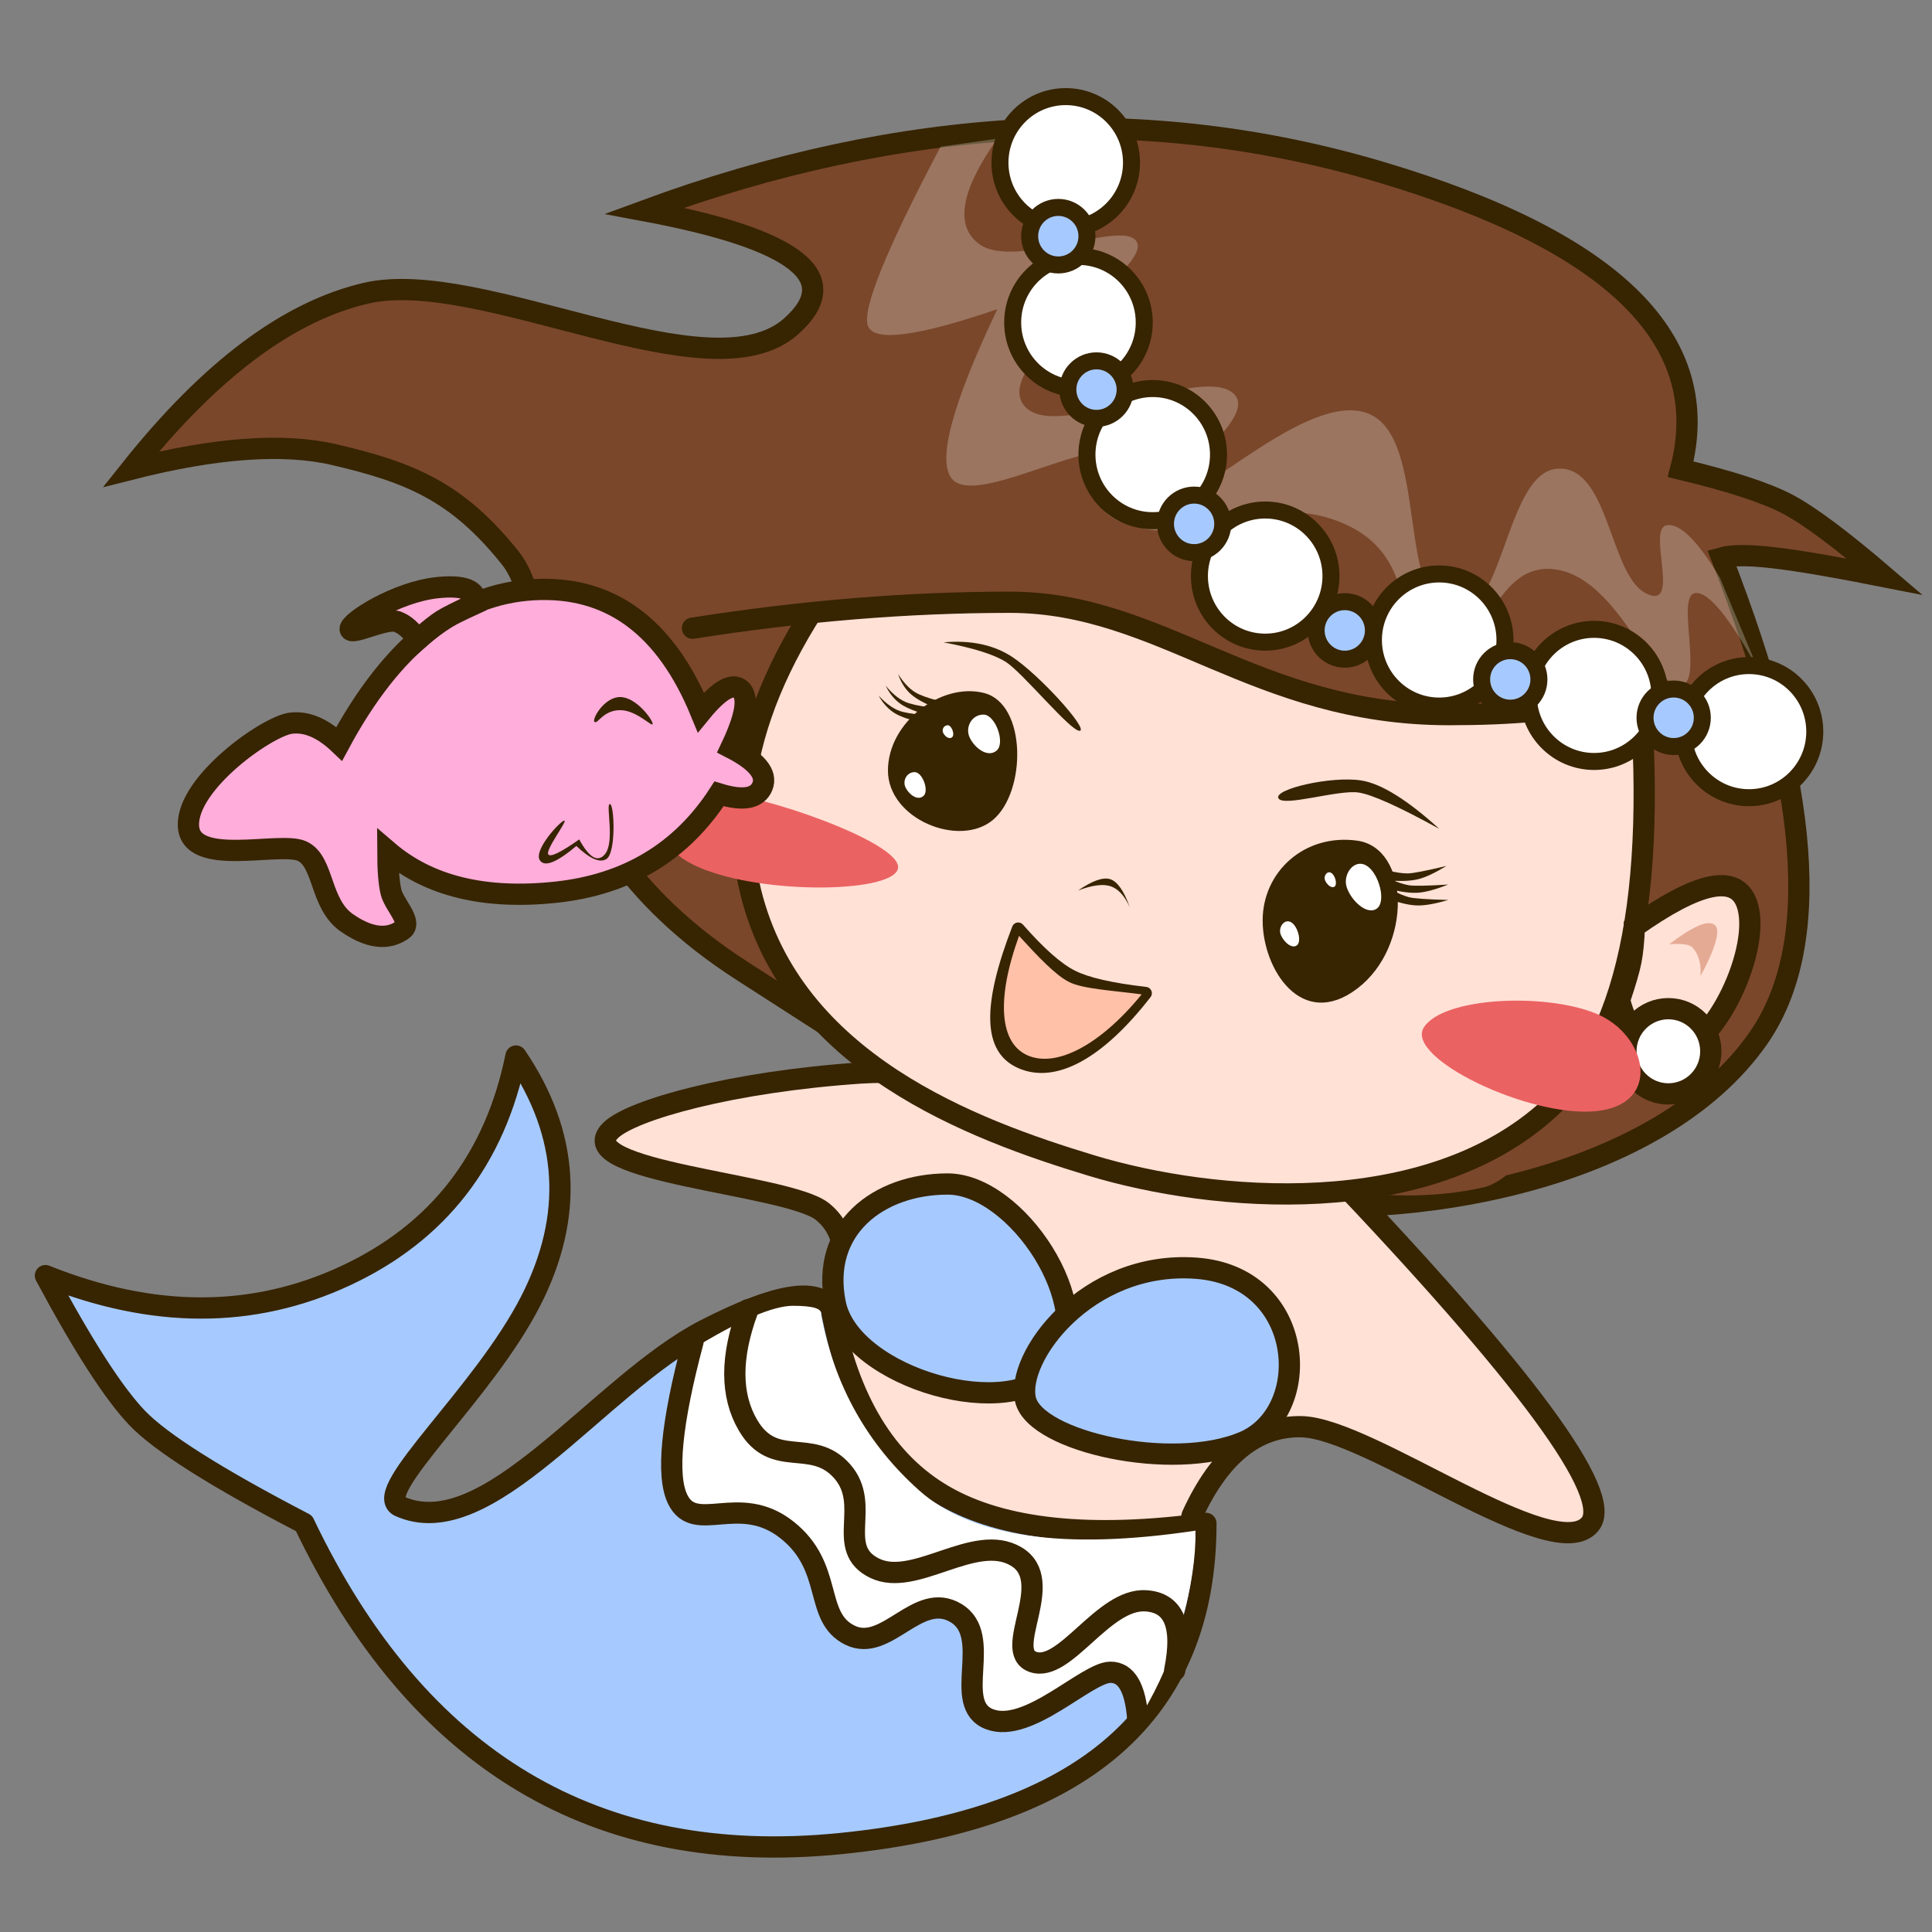 <?xml version="1.0" encoding="UTF-8"?>
<svg width="300px" height="300px" viewBox="0 0 300 300" version="1.1" xmlns="http://www.w3.org/2000/svg" xmlns:xlink="http://www.w3.org/1999/xlink">
    <rect x="0" y="0" width="300" height="300" fill="#808080" stroke="none"/>
    <!-- Generator: Sketch 49 (51002) - http://www.bohemiancoding.com/sketch -->
    <title>双鱼座</title>
    <desc>Created with Sketch.</desc>
    <defs></defs>
    <g id="双鱼座" stroke="none" stroke-width="1" fill="none" fill-rule="evenodd">
        <g id="双鱼座-copy" transform="translate(7, 15)">
            <path d="M253.967,57.862 C261.68,59.707 267.218,61.514 270.579,63.283 C273.939,65.053 278.972,68.81 285.675,74.554 C278.017,73.038 272.278,72.057 268.456,71.614 C264.635,71.17 261.935,71.17 260.357,71.614 C274.155,107.076 276.027,131.972 265.975,146.302 C250.897,167.797 212.998,175.176 184.825,171.47 C156.652,167.764 144.497,159.059 108.274,135.785 C72.051,112.51 80.431,81.886 72.214,71.614 C63.998,61.341 56.744,58.364 44.912,55.601 C37.024,53.759 26.495,54.513 13.326,57.862 C25.588,42.462 37.739,33.356 49.779,30.542 C67.839,26.321 103.238,46.969 115.874,35.649 C124.298,28.102 116.695,22.125 93.066,17.717 C133.155,2.945 171.306,0.959 207.518,11.758 C243.73,22.557 259.213,37.925 253.967,57.862 Z" id="Path-168" stroke="#372400" stroke-width="3.3" fill="#7A472B"></path>
            <path d="M199.099,166.228 C230.014,198.643 243.618,217.124 239.909,221.67 C234.347,228.49 205.672,206.768 195.103,206.539 C188.058,206.386 182.394,210.983 178.114,220.329 L174.568,237.331 L120.67,232.849 L122.804,187.7 C125.001,180.836 124.29,175.971 120.67,173.104 C115.241,168.803 81.185,166.96 87.838,160.51 C91.137,157.312 106.739,152.951 126.694,151.613 C131.277,151.306 137.814,151.653 146.306,152.653 L199.099,166.228 Z" id="Path-163" stroke="#372400" stroke-width="3.3" fill="#FFE1D6" stroke-linecap="round" stroke-linejoin="round"></path>
            <path d="M122.058,188.187 C124.682,202.368 130.556,212.074 139.681,217.305 C148.805,222.536 162.329,223.95 180.252,221.549 C180.252,250.929 161.317,267.505 123.449,271.276 C85.58,275.047 57.833,258.471 40.208,221.549 C26.566,214.452 17.919,208.984 14.267,205.146 C10.615,201.307 5.877,193.951 0.055,183.078 C16.773,189.783 32.317,189.783 46.686,183.078 C61.054,176.373 69.867,165.008 73.123,148.982 C81.388,161.132 82.151,173.805 75.413,187.003 C67.984,201.554 50.8,216.419 54.933,218.836 C68.632,225.23 85.989,200 102.423,191.539 C113.379,185.898 119.924,184.781 122.058,188.187 Z" id="Path-165" stroke="#372400" stroke-width="3.3" fill="#A6CAFF" stroke-linecap="round" stroke-linejoin="round"></path>
            <path d="M156.984,197.089 C163.43,187.877 150.89,168.852 140.146,168.852 C129.402,168.852 120.315,175.816 122.716,187.448 C125.118,199.08 150.537,206.3 156.984,197.089 Z" id="Path-167" stroke="#372400" stroke-width="3.3" fill="#A6CAFF"></path>
            <path d="M152.259,202.416 C150.59,195.925 161.672,180.663 178.763,181.93 C195.855,183.198 197.104,204.232 186.1,208.907 C175.097,213.581 153.928,208.907 152.259,202.416 Z" id="Path-166" stroke="#372400" stroke-width="3.3" fill="#A6CAFF"></path>
            <path d="M232.188,94.968 C236.185,102.909 237.737,108.713 236.841,112.381 C235.946,116.049 232.924,122.623 227.774,132.104 C215.972,138.336 206.911,143.752 200.592,148.352 C194.272,152.952 188.169,159.355 182.281,167.56 C188.475,167.33 193.807,166.774 198.275,165.892 C202.743,165.01 209.632,162.959 218.94,159.739 C214.902,162.756 211.719,164.807 209.391,165.892 C207.062,166.976 203.357,168.134 198.275,169.366 C207.563,171.052 215.932,171.052 223.384,169.366 C230.836,167.679 244.382,146.682 264.024,106.374 L232.188,94.968 Z" id="Path-169" fill="#7A472B"></path>
            <path d="M129.252,66.39 C111.768,86.776 105.206,105.809 109.568,123.489 C116.11,150.01 143.896,160.366 162.559,166.008 C181.222,171.65 214.491,174.647 233.591,157.107 C246.325,145.413 250.799,121.509 247.013,85.395 L129.252,66.39 Z" id="Path-170" stroke="#372400" stroke-width="3.3" fill="#FFE1D6"></path>
            <path d="M247.251,91.178 C232.622,95.733 219.388,97.385 207.548,96.136 C189.788,94.262 182.014,82.323 157.139,79.427 C140.555,77.497 120.915,78.824 98.219,83.409 L112.208,55.779 L209.561,45.353 L254.396,68.905 L247.251,91.178 Z" id="Path-171" fill="#7A472B"></path>
            <path d="M160.684,98.472 C161.988,98.203 154.348,89.714 150.098,86.957 C147.264,85.119 143.736,84.379 139.511,84.738 C144.209,85.634 147.447,86.659 149.225,87.812 C151.892,89.542 159.381,98.742 160.684,98.472 Z" id="Path-172" fill="#372400"></path>
            <path d="M191.511,108.95 C190.783,107.531 199.716,105.466 204.362,106.189 C207.46,106.67 211.505,109.178 216.499,113.712 C210.263,110.276 206.092,108.394 203.984,108.067 C200.823,107.575 192.238,110.369 191.511,108.95 Z" id="Path-173" fill="#372400"></path>
            <path d="M203.755,115.54 C195.577,114.401 189.064,120.351 189.064,127.935 C189.064,135.518 195.138,145.05 203.755,138.504 C212.373,131.958 211.933,116.678 203.755,115.54 Z" id="Path-174" fill="#372400"></path>
            <path d="M205.221,119.431 C203.315,118.26 201.54,120.679 202.076,122.628 C202.612,124.578 205.081,127.145 206.717,126.136 C208.353,125.126 207.127,120.602 205.221,119.431 Z" id="Path-175" fill="#FFFFFF"></path>
            <path d="M199.722,120.546 C199.112,120.171 198.544,120.945 198.715,121.569 C198.887,122.193 199.677,123.014 200.2,122.691 C200.724,122.368 200.332,120.921 199.722,120.546 Z" id="Path-175-Copy" fill="#FFFFFF"></path>
            <path d="M193.513,128.224 C192.485,127.593 191.528,128.896 191.817,129.947 C192.106,130.998 193.437,132.382 194.319,131.838 C195.201,131.294 194.54,128.855 193.513,128.224 Z" id="Path-175-Copy-2" fill="#FFFFFF"></path>
            <path d="M145.829,92.615 C152.456,94.329 152.392,107.955 147.175,112.321 C141.958,116.688 130.881,112.19 130.881,104.653 C130.881,97.115 139.201,90.901 145.829,92.615 Z" id="Path-176" fill="#372400"></path>
            <path d="M145.714,95.961 C143.885,95.961 142.806,97.933 143.587,99.56 C144.367,101.187 146.418,102.739 147.779,101.528 C149.14,100.318 147.543,95.961 145.714,95.961 Z" id="Path-177" fill="#FFFFFF"></path>
            <path d="M140.168,97.616 C139.56,97.616 139.202,98.271 139.461,98.811 C139.72,99.352 140.402,99.867 140.854,99.465 C141.306,99.063 140.775,97.616 140.168,97.616 Z" id="Path-177-Copy" fill="#FFFFFF"></path>
            <path d="M135.029,104.895 C133.814,104.895 133.097,106.206 133.616,107.287 C134.134,108.368 135.497,109.399 136.401,108.595 C137.305,107.79 136.244,104.895 135.029,104.895 Z" id="Path-177-Copy-2" fill="#FFFFFF"></path>
            <path d="M137.96,94.8 L139.979,94.085 C138.286,93.747 136.864,93.324 135.711,92.817 C134.559,92.311 133.474,91.263 132.456,89.674 C132.847,90.809 133.41,91.755 134.145,92.512 C134.879,93.269 136.151,94.032 137.96,94.8 Z" id="Path-178" fill="#372400"></path>
            <path d="M136.313,96.124 L138.331,95.409 C136.639,95.07 135.216,94.648 134.064,94.141 C132.912,93.634 131.827,92.586 130.809,90.998 C131.199,92.133 131.762,93.079 132.497,93.836 C133.232,94.593 134.504,95.356 136.313,96.124 Z" id="Path-178-Copy" fill="#372400" transform="translate(134.57, 93.561) rotate(-7) translate(-134.57, -93.561) "></path>
            <path d="M135.324,97.447 L137.343,96.733 C135.65,96.394 134.228,95.971 133.075,95.465 C131.923,94.958 130.838,93.91 129.82,92.321 C130.211,93.456 130.774,94.402 131.509,95.159 C132.244,95.917 133.515,96.679 135.324,97.447 Z" id="Path-178-Copy-2" fill="#372400" transform="translate(133.582, 94.884) rotate(-10) translate(-133.582, -94.884) "></path>
            <path d="M208.569,120.182 C209.745,120.477 210.741,120.624 211.556,120.624 C212.371,120.624 214.39,120.235 217.613,119.455 C215.868,120.523 214.427,121.204 213.288,121.5 C212.149,121.795 210.682,121.868 208.885,121.719 L208.569,120.182 Z" id="Path-179" fill="#372400"></path>
            <path d="M208.703,122.277 C209.879,122.571 210.874,122.719 211.689,122.719 C212.505,122.719 214.524,122.329 217.747,121.549 C216.002,122.617 214.56,123.299 213.421,123.594 C212.283,123.889 210.815,123.962 209.019,123.813 L208.703,122.277 Z" id="Path-179-Copy" fill="#372400" transform="translate(213.225, 122.719) rotate(10) translate(-213.225, -122.719) "></path>
            <path d="M208.703,124.262 C209.879,124.557 210.874,124.704 211.689,124.704 C212.505,124.704 214.524,124.314 217.747,123.535 C216.002,124.603 214.56,125.284 213.421,125.579 C212.283,125.875 210.815,125.948 209.019,125.799 L208.703,124.262 Z" id="Path-179-Copy-2" fill="#372400" transform="translate(213.225, 124.704) rotate(15) translate(-213.225, -124.704) "></path>
            <path d="M160.411,123.271 C162.66,121.73 164.334,121.151 165.434,121.533 C166.534,121.916 167.534,123.359 168.435,125.863 C167.608,124.072 166.608,122.988 165.434,122.608 C164.26,122.229 162.585,122.45 160.411,123.271 Z" id="Path-180" fill="#372400"></path>
            <path d="M151.106,129.234 C154.393,132.993 157.175,135.448 159.452,136.599 C161.728,137.751 165.534,138.628 170.869,139.23 C163.681,148.494 157.478,152.027 152.26,149.828 C147.041,147.629 146.657,140.765 151.106,129.234 Z" id="Path-181" fill="#FFC1A8"></path>
            <path d="M152.642,148.913 C157.074,150.781 163.819,147.313 170.281,139.405 C165.753,138.802 161.144,138.566 159.007,137.486 C156.86,136.4 154.131,133.484 151.235,130.321 C147.568,140.467 148.316,147.09 152.642,148.913 Z M151.848,128.579 C155.06,132.25 157.757,134.63 159.897,135.713 C162.044,136.799 165.752,137.653 170.98,138.244 L170.98,138.244 C171.524,138.305 171.915,138.796 171.854,139.34 C171.833,139.521 171.763,139.693 171.652,139.837 L171.649,139.84 C164.217,149.419 156.99,153.335 151.235,150.91 C145.337,148.424 145.564,140.849 150.184,128.875 L150.185,128.873 C150.381,128.365 150.952,128.111 151.461,128.308 C151.61,128.365 151.743,128.458 151.848,128.579 Z" id="Path-181" fill="#372400" fill-rule="nonzero"></path>
            <path d="M248.488,87.242 C248.268,93.057 238.111,95.965 218.017,95.965 C187.876,95.965 173.415,78.518 149.79,78.518 C134.039,78.518 117.621,79.861 100.534,82.547" id="Path-182" stroke="#372400" stroke-width="3.3" stroke-linecap="round" stroke-linejoin="round"></path>
            <path d="M139.046,7.783 C130.624,23.738 126.862,33.001 127.761,35.571 C128.66,38.142 135.362,37.287 147.869,33.008 C140.841,47.765 138.489,56.544 140.814,59.345 C144.302,63.546 160.61,53.762 166.337,55.257 C172.065,56.753 156.946,62.931 168.535,66.583 C180.123,70.234 189.615,60.566 202.277,66.583 C214.939,72.599 208.754,87.525 215.778,89.031 C222.801,90.537 223.821,72.717 233.829,73.348 C243.837,73.979 249.04,90.66 253.489,91.408 C257.938,92.157 253.128,77.677 256.151,77.105 C258.166,76.723 261.463,80.698 266.04,89.031 L260.059,74.695 C256.546,68.863 253.775,66.159 251.748,66.583 C248.707,67.218 254.185,80.018 248.532,77.105 C242.879,74.191 242.849,57.024 234.704,57.798 C226.558,58.572 226.432,82.418 218.162,79.99 C209.893,77.563 214.756,52.883 205.454,49.212 C196.153,45.54 178.92,63.415 174.303,62.679 C169.686,61.943 190.099,49.778 184.166,45.818 C178.233,41.858 155.973,54.257 151.79,47.65 C147.606,41.044 170.847,27.304 169.634,22.869 C168.42,18.433 150.682,27.126 145.011,22.869 C141.231,20.031 142.183,14.584 147.869,6.529 L139.046,7.783 Z" id="Path-183" fill-opacity="0.251" fill="#FFFFFF"></path>
            <ellipse id="Oval-5" stroke="#372400" stroke-width="2.64" fill="#FFFFFF" cx="158.486" cy="10.258" rx="10.214" ry="10.258"></ellipse>
            <ellipse id="Oval-5-Copy" stroke="#372400" stroke-width="2.64" fill="#FFFFFF" cx="160.463" cy="35.075" rx="10.214" ry="10.258"></ellipse>
            <ellipse id="Oval-5-Copy-2" stroke="#372400" stroke-width="2.64" fill="#FFFFFF" cx="171.995" cy="55.591" rx="10.214" ry="10.258"></ellipse>
            <ellipse id="Oval-5-Copy-3" stroke="#372400" stroke-width="2.64" fill="#FFFFFF" cx="189.459" cy="74.453" rx="10.214" ry="10.258"></ellipse>
            <ellipse id="Oval-5-Copy-4" stroke="#372400" stroke-width="2.64" fill="#FFFFFF" cx="216.477" cy="84.38" rx="10.214" ry="10.258"></ellipse>
            <ellipse id="Oval-5-Copy-5" stroke="#372400" stroke-width="2.64" fill="#FFFFFF" cx="240.53" cy="92.983" rx="10.214" ry="10.258"></ellipse>
            <ellipse id="Oval-5-Copy-6" stroke="#372400" stroke-width="2.64" fill="#FFFFFF" cx="264.583" cy="98.608" rx="10.214" ry="10.258"></ellipse>
            <ellipse id="Oval-5-Copy-7" stroke="#372400" stroke-width="2.64" fill="#A6CAFF" cx="157.333" cy="21.674" rx="4.448" ry="4.467"></ellipse>
            <ellipse id="Oval-5-Copy-8" stroke="#372400" stroke-width="2.64" fill="#A6CAFF" cx="163.264" cy="45.499" rx="4.448" ry="4.467"></ellipse>
            <ellipse id="Oval-5-Copy-9" stroke="#372400" stroke-width="2.64" fill="#A6CAFF" cx="178.421" cy="66.345" rx="4.448" ry="4.467"></ellipse>
            <ellipse id="Oval-5-Copy-10" stroke="#372400" stroke-width="2.64" fill="#A6CAFF" cx="201.815" cy="82.891" rx="4.448" ry="4.467"></ellipse>
            <ellipse id="Oval-5-Copy-11" stroke="#372400" stroke-width="2.64" fill="#A6CAFF" cx="227.515" cy="90.501" rx="4.448" ry="4.467"></ellipse>
            <ellipse id="Oval-5-Copy-12" stroke="#372400" stroke-width="2.64" fill="#A6CAFF" cx="252.886" cy="96.457" rx="4.448" ry="4.467"></ellipse>
            <path d="M246.776,128.914 C256.693,121.894 262.506,120.664 264.214,125.226 C266.776,132.068 259.066,148.295 252.796,148.295 C248.616,148.295 245.845,145.629 244.482,140.295 C245.384,137.643 245.971,135.638 246.245,134.278 C246.519,132.919 246.696,131.131 246.776,128.914 Z" id="Path-184" stroke="#372400" stroke-width="3.3" fill="#FFE1D6"></path>
            <ellipse id="Oval-6" stroke="#372400" stroke-width="3.3" fill="#FFFFFF" cx="252.062" cy="148.243" rx="6.59" ry="6.618"></ellipse>
            <path d="M252.201,131.622 C255.975,128.74 258.347,127.758 259.316,128.676 C260.77,130.053 257.043,136.564 257.043,136.564 C257.043,136.564 257.42,133.783 255.759,132.087 C255.323,131.642 254.137,131.487 252.201,131.622 Z" id="Path-185" fill="#E5AA94"></path>
            <path d="M132.456,119.637 C132.456,115.629 110.85,108.204 104.653,108.204 C98.457,108.204 91.274,115.192 101.44,119.637 C111.606,124.082 132.456,123.646 132.456,119.637 Z" id="Path-186" fill="#EB6262"></path>
            <path d="M214.084,144.551 C217.048,139.839 232.871,139.121 240.833,142.387 C248.794,145.652 251.211,156.508 240.833,157.541 C230.454,158.573 211.12,149.262 214.084,144.551 Z" id="Path-187" fill="#EB6262"></path>
            <path d="M101.834,95.609 C104.702,92.096 106.77,90.93 108.038,92.11 C109.306,93.291 108.793,96.295 106.501,101.122 C110.535,103.193 112.163,105.188 111.384,107.105 C110.604,109.023 108.36,109.411 104.65,108.271 C98.841,117.265 90.402,122.354 79.332,123.539 C68.263,124.723 59.559,122.598 53.218,117.165 C53.227,120.082 53.397,122.207 53.727,123.539 C54.221,125.537 57.162,128.232 55.48,129.4 C53.798,130.568 51.123,131.256 46.867,128.302 C42.61,125.348 43.371,118.774 39.919,117.165 C36.467,115.556 22.459,119.808 22.261,113.176 C22.064,106.544 34.495,97.756 38.166,97.299 C40.613,96.995 43.119,98.06 45.682,100.497 C53.882,85.233 63.919,77.258 75.792,76.571 C87.666,75.884 96.346,82.23 101.834,95.609 Z" id="Path-188" stroke="#372400" stroke-width="3.3" fill="#FFADDA"></path>
            <path d="M94.345,97.401 C94.345,96.761 91.757,93.192 89.243,93.238 C86.729,93.284 84.805,96.831 85.336,97.116 C85.867,97.401 86.638,95.32 89.243,95.272 C91.847,95.225 94.345,98.042 94.345,97.401 Z" id="Path-189" fill="#372400"></path>
            <path d="M66.93,78.679 C67.057,76.614 65.03,75.807 60.848,76.258 C54.576,76.934 47.37,81.519 47.37,82.664 C47.37,83.809 52.921,80.874 54.685,81.528 C55.862,81.964 56.919,82.903 57.858,84.345 C59.542,82.854 60.817,81.837 61.683,81.296 C62.55,80.755 64.299,79.883 66.93,78.679 Z" id="Path-190" stroke="#372400" stroke-width="3.3" fill="#FFADDA"></path>
            <path d="M87.703,109.853 C88.398,109.853 88.692,117.444 87.161,118.394 C86.14,119.028 84.586,118.35 82.499,116.361 C79.468,118.916 77.584,119.668 76.848,118.616 C75.743,117.039 80.075,112.415 80.629,112.415 C81.184,112.415 77.613,117.01 78.142,117.681 C78.495,118.128 80.095,117.349 82.942,115.344 C84.48,118.172 85.799,118.951 86.9,117.681 C88.551,115.777 87.008,109.853 87.703,109.853 Z" id="Path-191" fill="#372400"></path>
            <path d="M120.481,189.135 C120.733,188.22 119.288,187.762 116.148,187.762 C113.008,187.762 107.741,190.035 100.348,194.58 C96.899,206.195 96.078,213.782 97.883,217.341 C100.59,222.68 113.01,218.475 115.389,222.68 C120.188,226.775 120.934,237.725 124.211,239.133 C127.488,240.541 138.325,232.926 140.914,235.231 C146.611,238.055 140.552,250.498 146.062,252.409 C149.735,253.682 156.557,251.115 166.528,244.706 L170.289,251.196 C172.965,246.784 175.041,241.951 176.518,236.699 C177.995,231.446 178.701,226.773 178.634,222.68 C158.145,225.751 143.852,223.677 135.754,216.455 C127.656,209.234 122.565,200.128 120.481,189.135 Z" id="Path-194" fill="#FFFFFF"></path>
            <path d="M100.611,193.338 C97.224,206.044 96.439,214.219 98.256,217.864 C100.982,223.331 107.774,216.716 115.169,222.54 C122.563,228.364 119.264,236.095 124.974,238.906 C130.683,241.717 135.505,231.899 141.45,235.478 C147.394,239.056 140.653,249.659 146.657,251.959 C152.661,254.258 161.746,244.668 165.444,244.668 C167.909,244.668 169.32,247.098 169.675,251.959" id="Path-192" stroke="#372400" stroke-width="3.3" stroke-linecap="round" stroke-linejoin="round"></path>
            <path d="M175.406,244.381 C176.806,237.438 175.305,233.835 170.903,233.572 C164.299,233.179 158.357,244.758 153.425,243.071 C148.493,241.383 157.215,230.493 150.778,226.685 C144.34,222.878 135.058,231.574 128.8,228.506 C122.542,225.438 128.444,218.737 123.755,213.438 C119.065,208.14 113.202,213.256 109.135,206.285 C106.423,201.637 106.423,195.668 109.135,188.379" id="Path-193" stroke="#372400" stroke-width="3.3" stroke-linecap="round" stroke-linejoin="round"></path>
        </g>
    </g>
</svg>